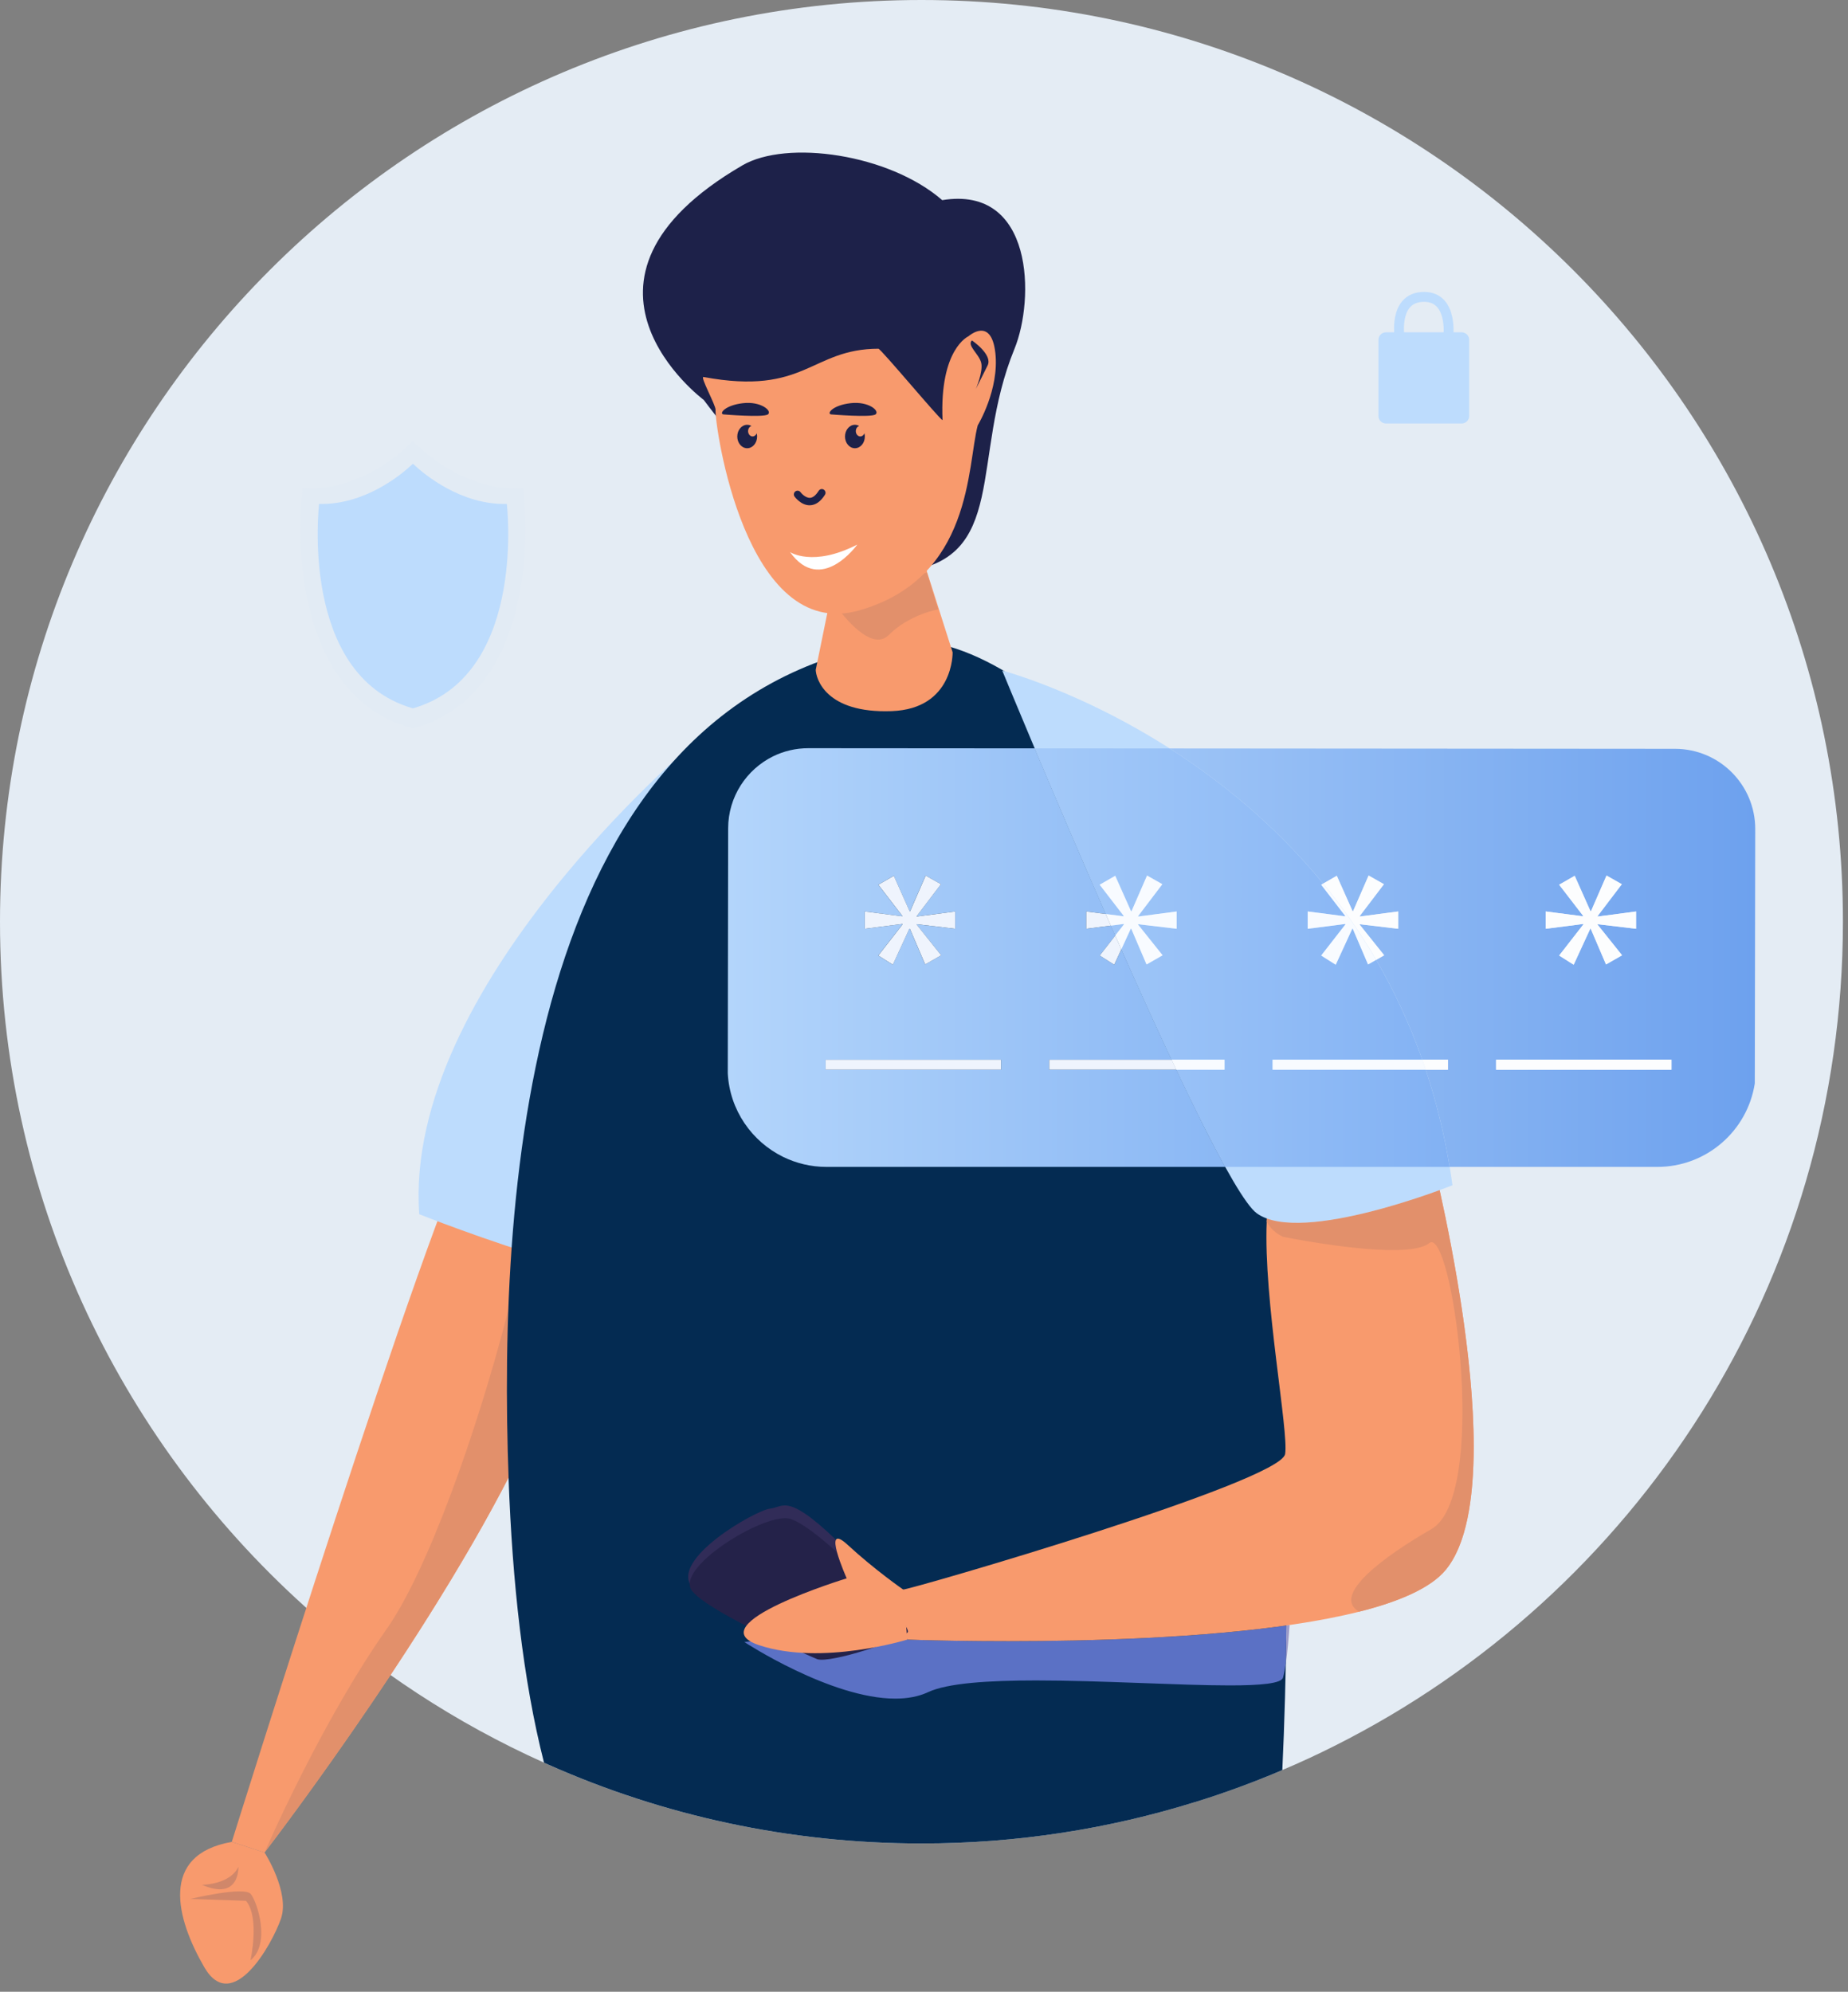 <svg width="142" height="153" viewBox="0 0 142 153" fill="none" xmlns="http://www.w3.org/2000/svg">
<rect x="0" y="0" width="142" height="153" fill="#808080" stroke="none"/>
<path d="M141.61 70.8C141.61 98.51 125.703 122.499 102.525 134.124C101.214 134.784 99.884 135.4 98.528 135.971C96.351 136.898 94.13 137.719 91.846 138.424H91.837C85.191 140.495 78.134 141.61 70.809 141.61C60.603 141.61 50.906 139.45 42.145 135.56L41.797 135.4C35.017 132.357 28.816 128.28 23.374 123.365C9.02 110.411 0 91.658 0 70.8C0 31.697 31.707 3.05176e-05 70.809 3.05176e-05C109.912 3.05176e-05 141.61 31.697 141.61 70.8Z" fill="#E4ECF4"/>
<path d="M38.881 78.028C38.343 81.637 37.611 84.769 36.602 86.601C32.775 93.57 17.812 141.486 17.812 141.486L20.327 142.307L20.342 142.284C20.902 141.562 35.116 122.986 41.219 109.028C44.01 102.645 46.488 90.791 48.377 79.66C45.213 79.105 42.05 78.548 38.881 78.028Z" fill="#F89A6D"/>
<path d="M20.34 142.284C20.595 141.687 24.766 132.167 29.694 125.16C32.847 120.695 36.641 110.023 39.049 100.682C38.883 105.211 38.928 109.568 39.07 113.513C36.449 118.605 33.124 123.97 30.005 128.672C25.069 136.111 20.648 141.888 20.34 142.284Z" fill="#E2906B"/>
<path d="M53.264 57.129C53.264 57.129 30.958 75.812 32.215 93.273C32.215 93.273 52.707 101.438 54.536 97.699C56.364 93.96 53.264 57.129 53.264 57.129Z" fill="#BDDCFD"/>
<path d="M20.329 142.305C20.329 142.305 22.293 145.359 21.587 147.393C20.882 149.427 17.833 154.796 15.698 151.116C13.563 147.436 12.19 142.473 17.813 141.487L20.329 142.305Z" fill="#F89A6D"/>
<path d="M15.52 144.785C15.52 144.785 17.662 144.785 18.317 143.406C18.317 143.406 18.444 146.053 15.52 144.785Z" fill="#D0876A"/>
<path d="M14.629 145.87C14.629 145.87 18.771 144.87 19.273 145.495C19.774 146.119 20.811 149.312 19.248 150.584C19.248 150.584 19.976 147.307 18.903 146.015L14.629 145.87Z" fill="#D0876A"/>
<path d="M31.721 55.963L31.588 55.928L31.444 55.886C27.327 54.652 24.599 51.144 23.555 45.74C22.78 41.731 23.194 38.136 23.213 37.986L23.271 37.49L23.771 37.503L23.974 37.506C27.566 37.506 30.445 35.081 31.241 34.338L31.258 34.324L31.337 34.248L31.722 33.862L32.11 34.247L32.199 34.331C33.004 35.082 35.884 37.506 39.475 37.506L39.678 37.503L40.177 37.49L40.237 37.986C40.255 38.136 40.669 41.731 39.894 45.74C38.852 51.14 36.126 54.646 32.013 55.884L31.855 55.93L31.721 55.963Z" fill="#E2EBF4"/>
<path d="M32.489 54.158C32.277 54.24 32.054 54.317 31.828 54.385L31.731 54.413L31.63 54.385C22.961 51.799 24.519 38.71 24.519 38.71C28.056 38.802 30.883 36.413 31.63 35.714L31.731 35.622L31.737 35.632L31.828 35.714C32.581 36.413 35.408 38.802 38.944 38.71C38.944 38.71 40.421 51.123 32.489 54.158Z" fill="#BDDCFD"/>
<path d="M108.323 23.632C108.577 23.332 108.939 23.186 109.43 23.186C109.862 23.186 110.19 23.319 110.432 23.593C110.901 24.125 110.944 25.037 110.93 25.526H107.888C107.853 24.997 107.897 24.137 108.323 23.632ZM112.311 25.526H111.689C111.705 24.92 111.636 23.81 111.004 23.091C110.614 22.65 110.085 22.425 109.43 22.425C108.711 22.425 108.144 22.666 107.742 23.141C107.134 23.86 107.094 24.928 107.128 25.526H106.5C106.178 25.526 105.918 25.786 105.918 26.108V31.951C105.918 32.272 106.178 32.533 106.5 32.533H112.311C112.632 32.533 112.893 32.272 112.893 31.951V26.108C112.893 25.786 112.632 25.526 112.311 25.526Z" fill="#BDDCFD"/>
<path d="M98.533 135.971C96.356 136.898 94.135 137.719 91.851 138.424H91.842C85.196 140.495 78.139 141.61 70.814 141.61C60.608 141.61 50.911 139.45 42.15 135.56L41.802 135.4C40.187 129.092 39.367 121.5 39.081 113.613C38.242 90.721 40.66 53.948 68.638 49.317C79.343 47.55 96.597 68.507 97.606 81.621C98.997 99.58 99.194 122.178 98.533 135.971Z" fill="#042B52"/>
<path d="M98.805 127.773C98.824 126.823 98.841 125.852 98.855 124.862C98.934 124.852 99.013 124.84 99.091 124.828C99.023 125.823 98.93 126.906 98.805 127.773Z" fill="#9D9BC8"/>
<path d="M68.793 130.483C63.83 130.483 57.195 126.136 57.195 126.136L69.482 124.917C69.603 125.504 69.714 125.948 69.714 125.948C69.714 125.948 72.84 126.073 77.391 126.073C83.373 126.073 91.819 125.858 98.849 124.862C98.835 125.852 98.818 126.823 98.799 127.773C98.737 128.202 98.667 128.577 98.589 128.864C98.463 129.326 96.865 129.468 94.489 129.468C92.546 129.468 90.083 129.373 87.479 129.278C84.874 129.182 82.128 129.087 79.617 129.087C75.965 129.087 72.81 129.288 71.314 129.986C70.565 130.336 69.708 130.483 68.793 130.483Z" fill="#5B71C5"/>
<path d="M111.091 120.592C109.947 121.978 107.544 123.023 104.438 123.805C92.357 126.848 69.715 125.948 69.715 125.948C69.715 125.948 68.761 122.122 69.4 122.104C70.039 122.086 98.38 113.849 98.748 111.697C99.045 110.005 97.074 99.814 97.335 93.854C97.397 92.243 97.632 90.947 98.109 90.199C100.368 86.715 109.579 87.039 109.579 87.039C109.579 87.039 116.69 113.813 111.091 120.592Z" fill="#F89A6D"/>
<path d="M69.112 125.439L69.745 125.381C69.745 125.381 69.572 123.598 65.029 119.055C60.484 114.511 60.254 115.776 59.162 115.891C58.069 116.006 51.397 119.802 53.18 121.93C54.964 124.059 69.112 125.439 69.112 125.439Z" fill="#312C58"/>
<path d="M62.791 127.452C62.791 127.452 54.566 123.944 53.186 122.217C51.806 120.493 58.478 116.351 60.548 116.639C62.619 116.926 70.154 124.806 69.751 125.381C69.348 125.956 63.827 127.797 62.791 127.452Z" fill="#242249"/>
<path d="M69.402 122.105C69.402 122.105 67.226 120.601 65.139 118.675C63.054 116.75 65.06 121.243 65.06 121.243C65.06 121.243 53.509 124.772 58.322 126.376C63.134 127.981 69.716 125.949 69.716 125.949L69.402 122.105Z" fill="#F89A6D"/>
<path d="M104.435 123.805C102.248 122.554 106.415 119.511 109.98 117.468C114.323 114.988 111.767 95.422 109.999 95.422C109.937 95.422 109.877 95.445 109.818 95.493C109.338 95.885 108.288 96.027 107.012 96.027C103.601 96.027 98.583 95.007 98.583 95.007C97.999 94.728 97.593 94.332 97.332 93.854C97.336 93.769 97.339 93.686 97.344 93.603C97.987 93.836 98.775 93.934 99.65 93.934C103.32 93.934 108.485 92.199 110.62 91.42C111.703 96.325 113.239 104.46 113.237 111.126C113.236 115.173 112.668 118.679 111.088 120.592C109.944 121.978 107.541 123.023 104.435 123.805Z" fill="#E2906B"/>
<path d="M77.012 51.511C77.012 51.511 107.253 59.384 111.607 91.048C111.607 91.048 100.011 95.683 96.576 93.205C93.142 90.726 77.012 51.511 77.012 51.511Z" fill="#BDDCFD"/>
<path d="M62.68 51.456L64.235 43.839L71.045 43.344L73.199 50.108C73.199 50.108 73.306 54.456 68.507 54.627C63.409 54.81 62.697 52.09 62.68 51.456Z" fill="#F89A6D"/>
<path d="M67.473 49.131C65.894 49.131 63.914 46.081 63.914 46.081L71.22 43.981L72.087 46.812C72.087 46.812 69.896 47.177 68.297 48.775C68.046 49.026 67.766 49.131 67.473 49.131Z" fill="#E2906B"/>
<path d="M54.076 30.722C54.076 30.722 41.799 21.583 57.042 12.704C60.464 10.711 68.318 11.825 72.4 15.374C79.453 14.226 79.508 22.997 77.953 26.796C74.493 35.243 77.585 43.06 69.235 43.941C64.234 44.468 54.076 30.722 54.076 30.722Z" fill="#1D2149"/>
<path d="M75.13 32.67C74.307 35.751 74.758 44.407 66.011 46.891C57.251 49.388 54.906 32.603 54.982 31.476C55.007 31.134 53.765 28.905 54.061 28.96C61.905 30.418 62.286 26.8 67.496 26.788C67.687 26.788 72.248 32.272 72.425 32.272C72.187 26.788 74.415 25.833 74.415 25.833C74.415 25.833 76.163 24.27 76.482 27.105C76.798 29.933 75.13 32.67 75.13 32.67Z" fill="#F89A6D"/>
<path d="M62.21 38.815C61.545 38.815 61.073 38.173 61.053 38.145C60.962 38.018 60.991 37.84 61.117 37.748C61.244 37.656 61.422 37.684 61.514 37.811C61.605 37.936 61.914 38.246 62.227 38.245C62.456 38.236 62.686 38.054 62.908 37.701C62.991 37.568 63.167 37.527 63.3 37.612C63.433 37.695 63.474 37.871 63.39 38.005C63.06 38.528 62.674 38.8 62.243 38.814L62.21 38.815Z" fill="#1D2149"/>
<path d="M63.857 31.833C63.857 31.833 66.928 32.092 67.276 31.833C67.624 31.575 66.755 30.812 65.364 30.97C63.972 31.129 63.509 31.775 63.857 31.833Z" fill="#1D2149"/>
<path d="M66.454 33.533C66.454 34.031 66.112 34.432 65.692 34.432C65.272 34.432 64.93 34.031 64.93 33.533C64.93 33.035 65.272 32.631 65.692 32.631C65.809 32.631 65.92 32.662 66.021 32.722C65.872 32.767 65.76 32.926 65.76 33.117C65.76 33.342 65.916 33.526 66.107 33.526C66.247 33.526 66.369 33.426 66.422 33.284C66.443 33.364 66.454 33.446 66.454 33.533Z" fill="#1D2149"/>
<path d="M55.587 31.833C55.587 31.833 58.658 32.092 59.006 31.833C59.354 31.575 58.485 30.812 57.094 30.97C55.703 31.129 55.239 31.775 55.587 31.833Z" fill="#1D2149"/>
<path d="M58.176 33.533C58.176 34.031 57.834 34.432 57.414 34.432C56.995 34.432 56.652 34.031 56.652 33.533C56.652 33.035 56.995 32.631 57.414 32.631C57.532 32.631 57.643 32.662 57.743 32.722C57.594 32.767 57.483 32.926 57.483 33.117C57.483 33.342 57.639 33.526 57.83 33.526C57.97 33.526 58.092 33.426 58.145 33.284C58.165 33.364 58.176 33.446 58.176 33.533Z" fill="#1D2149"/>
<path d="M60.703 42.407C60.703 42.407 62.456 43.585 65.875 41.832C65.875 41.832 63.088 45.739 60.703 42.407Z" fill="white"/>
<path d="M74.683 26.151C74.683 26.151 76.302 27.244 75.888 28.072C75.475 28.9 74.985 29.88 74.985 29.88C74.985 29.88 75.549 28.562 75.399 27.885C75.249 27.207 74.269 26.529 74.683 26.151Z" fill="#1D2149"/>
<path d="M127.35 89.638H111.389C110.949 86.978 110.326 84.495 109.551 82.172H111.263V81.402H109.287C108.3 78.607 107.098 76.058 105.742 73.732L106.354 73.382L104.475 71.033V70.994L107.431 71.346V70.016L104.475 70.407V70.368L106.334 67.922L105.16 67.257L103.966 69.996H103.927L102.714 67.276L101.672 67.874C97.969 63.353 93.757 59.971 89.875 57.494L128.714 57.523C132.121 57.527 134.876 60.288 134.872 63.69L134.838 83.223C134.28 86.853 131.14 89.638 127.35 89.638ZM114.954 81.402V82.172H128.435V81.402H114.954ZM121.664 70.975V71.014L119.805 73.401L120.92 74.106L122.192 71.346H122.231L123.405 74.086L124.638 73.382L122.76 71.033V70.994L125.715 71.346V70.016L122.76 70.407V70.368L124.619 67.922L123.445 67.257L122.251 69.996H122.212L120.998 67.276L119.805 67.961L121.644 70.349V70.388L118.768 70.016V71.346L121.664 70.975Z" fill="url(#paint0_linear_1099_49249)"/>
<path d="M94.144 89.638H63.497C62.312 89.638 61.187 89.361 60.183 88.872C57.77 87.692 56.068 85.271 55.922 82.447V82.374L55.951 63.627C55.956 61.201 57.364 59.104 59.401 58.1C60.221 57.697 61.144 57.474 62.119 57.474L79.505 57.487C80.953 60.925 82.898 65.493 84.969 70.21L83.468 70.016V71.346L85.362 71.104C85.474 71.358 85.587 71.613 85.699 71.867L84.504 73.401L85.62 74.107L86.166 72.921C87.461 75.837 88.777 78.74 90.028 81.403H80.614V82.172H90.391C91.773 85.094 93.064 87.689 94.144 89.638ZM63.442 81.403V82.172H76.923V81.403H63.442ZM69.344 70.975V71.014L67.485 73.401L68.601 74.107L69.872 71.346H69.912L71.086 74.086L72.319 73.382L70.44 71.033V70.994L73.395 71.346V70.016L70.44 70.407V70.368L72.299 67.922L71.125 67.257L69.931 69.996H69.892L68.679 67.276L67.485 67.962L69.325 70.349V70.388L66.448 70.016V71.346L69.344 70.975Z" fill="url(#paint1_linear_1099_49249)"/>
<path d="M111.388 89.638H94.139C93.06 87.689 91.769 85.094 90.386 82.172H94.09V81.403H90.023C88.772 78.74 87.456 75.837 86.162 72.921L86.887 71.346H86.926L88.1 74.086L89.333 73.382L87.455 71.033V70.994L90.41 71.346V70.016L87.455 70.407V70.368L89.314 67.922L88.139 67.257L86.946 69.996H86.907L85.693 67.276L84.5 67.962L86.339 70.349V70.388L84.964 70.21C82.894 65.493 80.948 60.925 79.5 57.487L89.874 57.494C93.756 59.971 97.967 63.353 101.671 67.874L101.519 67.962L103.359 70.349V70.388L100.482 70.016V71.346L103.378 70.975V71.014L101.519 73.401L102.635 74.107L103.906 71.346H103.946L105.12 74.086L105.741 73.732C107.097 76.059 108.299 78.608 109.286 81.403H97.781V82.172H109.55C110.324 84.495 110.948 86.978 111.388 89.638ZM85.694 71.867C85.582 71.613 85.469 71.358 85.357 71.104L86.359 70.975V71.014L85.694 71.867Z" fill="url(#paint2_linear_1099_49249)"/>
<path d="M63.441 82.172H76.922V81.402H63.441V82.172Z" fill="#EFF4FD"/>
<path d="M90.394 82.172H80.617V81.402H90.031C90.152 81.66 90.274 81.918 90.394 82.172Z" fill="#EFF4FD"/>
<path d="M94.091 82.172H90.386C90.266 81.918 90.145 81.66 90.023 81.402H94.091V82.172Z" fill="#F8FBFF"/>
<path d="M111.261 82.172H109.549C109.464 81.915 109.374 81.655 109.285 81.402H111.261V82.172Z" fill="#FCFDFE"/>
<path d="M109.558 82.172H97.789V81.402H109.294C109.383 81.655 109.473 81.915 109.558 82.172Z" fill="#F8FBFF"/>
<path d="M114.957 82.172H128.438V81.402H114.957V82.172Z" fill="#FCFDFE"/>
<path d="M68.606 74.107L67.49 73.401L69.349 71.014V70.975L66.453 71.346V70.016L69.329 70.388V70.349L67.49 67.962L68.683 67.276L69.897 69.996H69.936L71.13 67.257L72.304 67.922L70.445 70.368V70.407L73.4 70.016V71.346L70.445 70.994V71.033L72.323 73.382L71.091 74.086L69.916 71.346H69.877L68.606 74.107Z" fill="#EFF4FD"/>
<path d="M85.618 74.107L84.501 73.401L85.696 71.867C85.852 72.22 86.007 72.569 86.164 72.921L85.618 74.107ZM83.465 71.346V70.016L84.966 70.21C85.097 70.508 85.228 70.805 85.359 71.104L83.465 71.346Z" fill="#EFF4FD"/>
<path d="M88.101 74.086L86.927 71.346H86.887L86.162 72.921C86.005 72.57 85.851 72.22 85.695 71.867L86.359 71.014V70.975L85.357 71.104C85.226 70.805 85.095 70.508 84.965 70.21L86.34 70.388V70.349L84.5 67.962L85.694 67.276L86.907 69.996H86.946L88.14 67.257L89.314 67.922L87.456 70.368V70.407L90.41 70.016V71.346L87.456 70.994V71.033L89.334 73.382L88.101 74.086Z" fill="#F8FBFF"/>
<path d="M105.75 73.732C104.504 71.594 103.131 69.647 101.68 67.874L102.722 67.276L103.935 69.996H103.974L105.168 67.257L106.342 67.922L104.483 70.368V70.407L107.438 70.016V71.347L104.483 70.994V71.033L106.362 73.382L105.75 73.732Z" fill="#FCFDFE"/>
<path d="M102.637 74.107L101.521 73.401L103.38 71.014V70.975L100.484 71.346V70.016L103.361 70.388V70.349L101.521 67.962L101.673 67.874C103.124 69.647 104.497 71.594 105.743 73.732L105.122 74.086L103.948 71.346H103.908L102.637 74.107Z" fill="#F8FBFF"/>
<path d="M120.921 74.107L119.806 73.401L121.665 71.014V70.975L118.77 71.346V70.016L121.646 70.388V70.349L119.806 67.962L121 67.276L122.213 69.996H122.252L123.446 67.257L124.62 67.922L122.762 70.368V70.407L125.717 70.016V71.346L122.762 70.994V71.033L124.64 73.382L123.407 74.086L122.233 71.346H122.194L120.921 74.107Z" fill="#FCFDFE"/>
<defs>
<linearGradient id="paint0_linear_1099_49249" x1="55.918" y1="73.556" x2="134.872" y2="73.556" gradientUnits="userSpaceOnUse">
<stop stop-color="#C1DEFC"/>
<stop offset="1" stop-color="#6DA1EE"/>
</linearGradient>
<linearGradient id="paint1_linear_1099_49249" x1="55.922" y1="73.556" x2="134.875" y2="73.556" gradientUnits="userSpaceOnUse">
<stop stop-color="#B3D5FB"/>
<stop offset="1" stop-color="#5F98ED"/>
</linearGradient>
<linearGradient id="paint2_linear_1099_49249" x1="55.917" y1="73.556" x2="134.871" y2="73.556" gradientUnits="userSpaceOnUse">
<stop stop-color="#BDDCFD"/>
<stop offset="1" stop-color="#699FEF"/>
</linearGradient>
</defs>
</svg>
